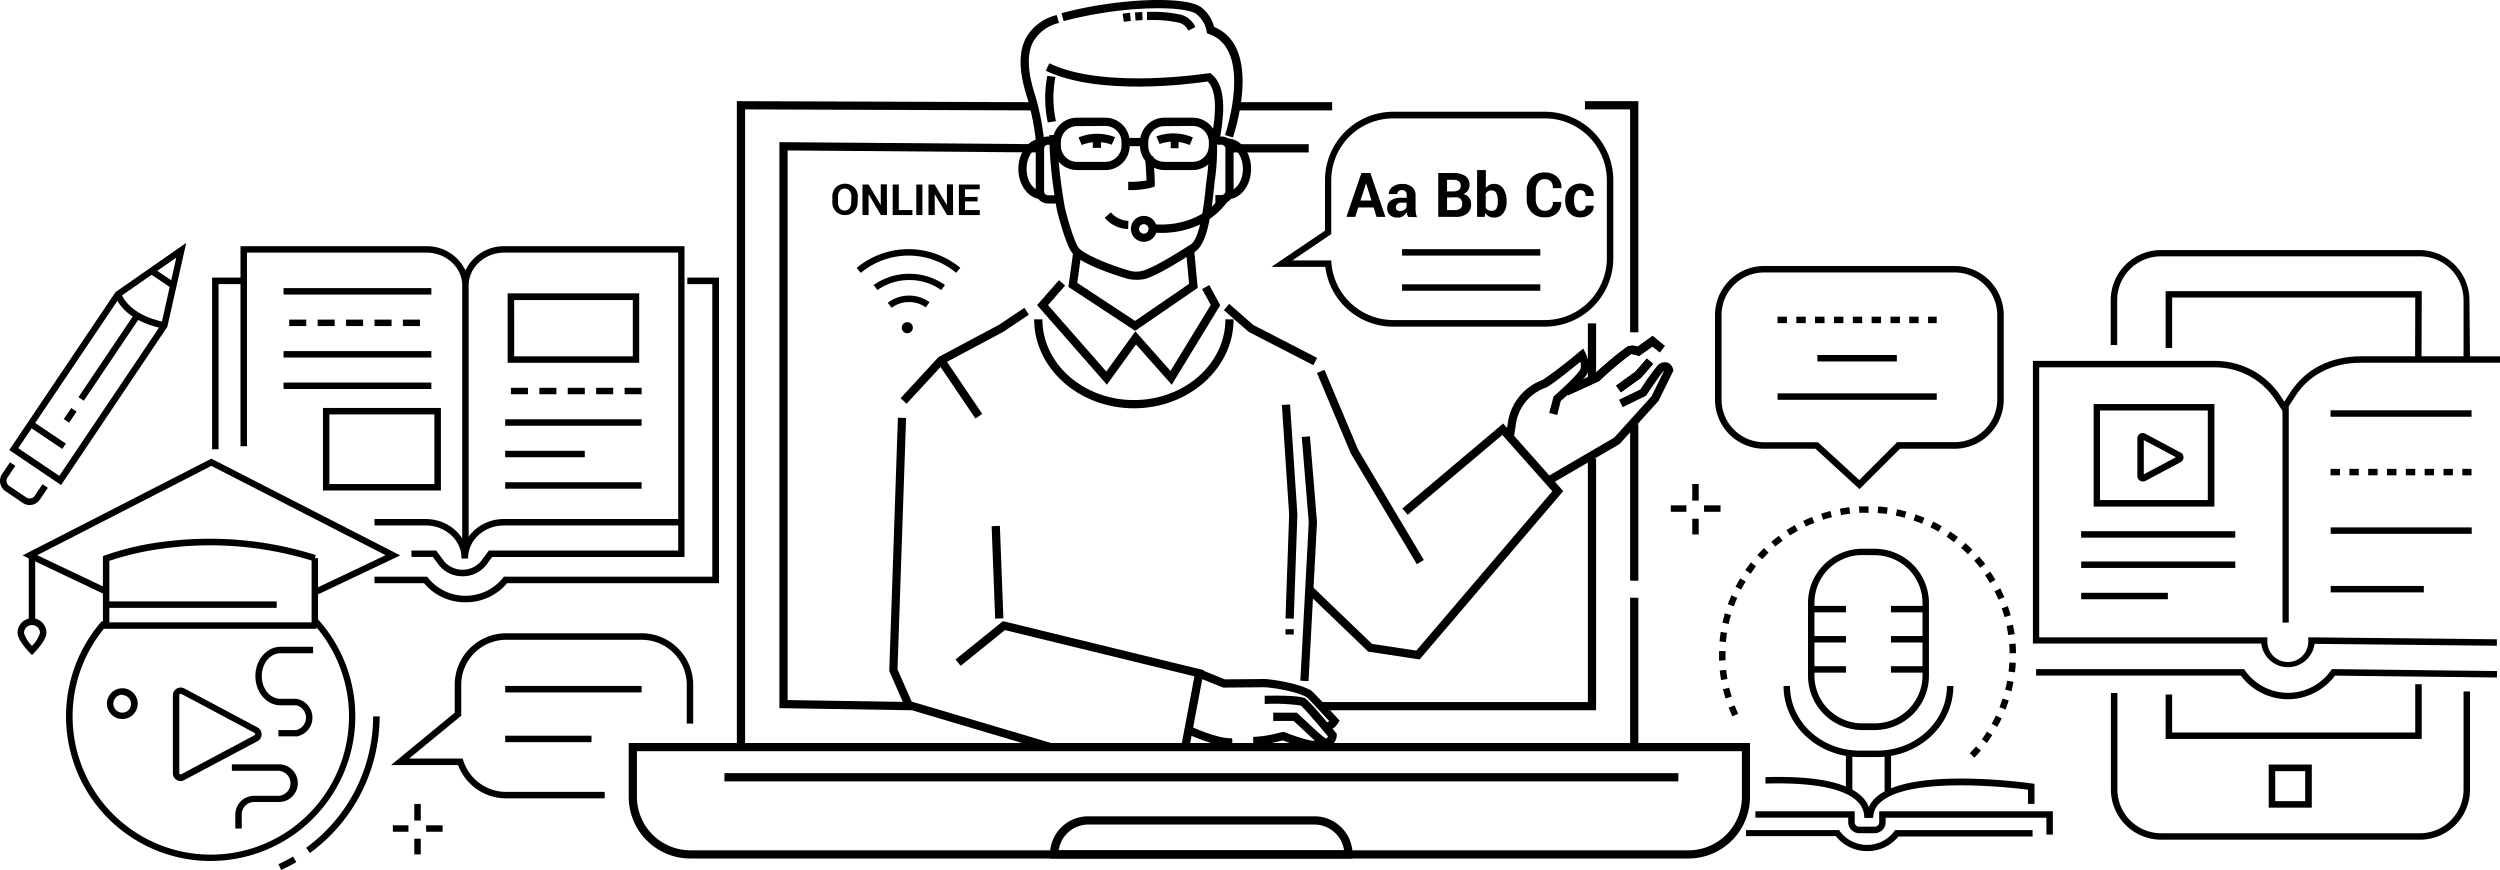 <svg xmlns="http://www.w3.org/2000/svg" viewBox="-0 -0.01 500 174.01" style=""><g><g data-name="Layer 2"><g data-name="Vector2_219091106"><circle cx="181.46" cy="65.53" r="1.11"></circle><path d="M178.33 61.55l-.78-1a7 7 0 0 1 4.27-1.44 7 7 0 0 1 4.09 1.3l-.75 1.06a5.7 5.7 0 0 0-3.34-1.07 5.72 5.72 0 0 0-3.49 1.15z"></path><path d="M188.23 58a10.89 10.89 0 0 0-6.41-2 11 11 0 0 0-6.34 2l-.75-1a12.15 12.15 0 0 1 7.09-2.25A12.2 12.2 0 0 1 189 57z"></path><path d="M172.16 54.57l-.83-1a16.23 16.23 0 0 1 10.38-3.75 16.23 16.23 0 0 1 10.35 3.73l-.83 1a14.9 14.9 0 0 0-9.52-3.44 14.92 14.92 0 0 0-9.55 3.46z"></path><path d="M247.68 20.42h18.75v1.65h-18.75z"></path><path d="M326.02 84.83h1.65v31.3h-1.65z"></path><path d="M246.6 28.83h15.14v1.65H246.6z"></path><path d="M319.22 142.04h-55.01v-1.64h53.36V91.7h1.65v50.34z"></path><path d="M182.29 142.04l-26.41-.42V28.42l52.38.41-.01 1.65-50.72-.4V140l24.78.4-.02 1.64z"></path><path d="M171.52 40.45a2.58 2.58 0 0 1-.71 1.86A2.5 2.5 0 0 1 169 43a2.46 2.46 0 0 1-1.83-.73 2.57 2.57 0 0 1-.7-1.86v-1.1a2.57 2.57 0 0 1 .7-1.85 2.67 2.67 0 0 1 3.67 0 2.54 2.54 0 0 1 .72 1.85zm-1.23-1.1a1.87 1.87 0 0 0-.35-1.17 1.17 1.17 0 0 0-1-.46 1.13 1.13 0 0 0-1 .46 1.87 1.87 0 0 0-.34 1.17v1.11a1.92 1.92 0 0 0 .34 1.18 1.26 1.26 0 0 0 1.95 0 1.86 1.86 0 0 0 .35-1.18z"></path><path d="M177.4 43h-1.22l-2.46-4.17V43h-1.22v-6.1h1.22l2.43 4.1v-4.15h1.22z"></path><path d="M179.76 42h2.72v1h-3.94v-6.1h1.22z"></path><path d="M184.48 43h-1.22v-6.1h1.22z"></path><path d="M190.62 43h-1.21l-2.47-4.17V43h-1.24v-6.1h1.22l2.46 4.1v-4.15h1.21z"></path><path d="M195.52 40.27H193V42h2.95v1h-4.17v-6.1h4.16v.95H193v1.53h2.53z"></path><path d="M337.71 171.69H138.06a12.33 12.33 0 0 1-12.32-12.31v-10.79H350v10.79a12.32 12.32 0 0 1-12.29 12.31zm-210.32-21.46v9.15a10.69 10.69 0 0 0 10.67 10.67h199.65a10.68 10.68 0 0 0 10.67-10.67v-9.15z"></path><path d="M144.89 154.62h190.78v1.65H144.89z"></path><path d="M270.52 171.69H210v-.82a7.63 7.63 0 0 1 7.62-7.62h45.28a7.63 7.63 0 0 1 7.62 7.62zm-58.78-1.64h57.07a6 6 0 0 0-5.91-5.15h-45.24a6 6 0 0 0-5.92 5.15z"></path><path d="M326.02 119.54h1.65v29.88h-1.65z"></path><path d="M149.02 149.43h-1.65V20.22l59.43.21-.01 1.64-57.77-.2v127.56z"></path><path d="M274.74 41.48h-3.09l-.59 1.89h-1.78l3-8.78h1.8l3 8.78h-1.78zm-2.65-1.38h2.21l-1.08-3.45z"></path><path d="M281.62 43.37a2.87 2.87 0 0 1-.17-.47 4 4 0 0 1-.1-.5 2.45 2.45 0 0 1-.71.79 1.79 1.79 0 0 1-1.06.31A2.17 2.17 0 0 1 278 43a1.89 1.89 0 0 1-.56-1.44 1.73 1.73 0 0 1 .74-1.48 3.74 3.74 0 0 1 2.16-.53h1V39a1 1 0 0 0-.24-.73 1 1 0 0 0-.73-.26.93.93 0 0 0-.66.21.73.73 0 0 0-.24.58h-1.7a1.65 1.65 0 0 1 .71-1.42 3.15 3.15 0 0 1 2-.6 2.9 2.9 0 0 1 1.9.59 2.05 2.05 0 0 1 .73 1.69v2.7a4.68 4.68 0 0 0 .07.86 4.52 4.52 0 0 0 .22.8zM280 42.2a1.51 1.51 0 0 0 .82-.23 1.12 1.12 0 0 0 .49-.53v-.92h-1a1.16 1.16 0 0 0-.85.28.9.9 0 0 0-.29.67.67.67 0 0 0 .22.53.84.84 0 0 0 .61.2z"></path><path d="M287.65 43.37v-8.78h3a4.2 4.2 0 0 1 2.42.6 2.07 2.07 0 0 1 .83 1.81 1.87 1.87 0 0 1-1.26 1.81 1.87 1.87 0 0 1 1.19.72 2.19 2.19 0 0 1 .39 1.29 2.3 2.3 0 0 1-.83 1.91 3.79 3.79 0 0 1-2.36.64zm1.76-5.1h1.26a1.79 1.79 0 0 0 1.09-.29 1 1 0 0 0 .38-.84 1.06 1.06 0 0 0-.38-.9 1.93 1.93 0 0 0-1.15-.29h-1.2zm0 1.22V42H291a1.61 1.61 0 0 0 1.07-.31 1.11 1.11 0 0 0 .37-.9 1.39 1.39 0 0 0-.32-1 1.28 1.28 0 0 0-1-.34z"></path><path d="M301.32 40.29a3.8 3.8 0 0 1-.66 2.34 2.2 2.2 0 0 1-1.88.87 2 2 0 0 1-1-.24 2.15 2.15 0 0 1-.72-.69l-.13.8h-1.51V34h1.75v3.58a2 2 0 0 1 .68-.6 1.94 1.94 0 0 1 .91-.21 2.15 2.15 0 0 1 1.89.93 4.29 4.29 0 0 1 .66 2.51zm-1.76-.12a3.38 3.38 0 0 0-.28-1.52 1 1 0 0 0-1-.57 1.27 1.27 0 0 0-.69.18 1.19 1.19 0 0 0-.45.49v2.78a1.17 1.17 0 0 0 .45.46 1.52 1.52 0 0 0 .71.15 1 1 0 0 0 1-.48 2.84 2.84 0 0 0 .27-1.37z"></path><path d="M312.25 40.38a2.87 2.87 0 0 1-.86 2.25 3.5 3.5 0 0 1-2.47.83 3.43 3.43 0 0 1-2.58-1 3.6 3.6 0 0 1-1-2.62v-1.73a3.69 3.69 0 0 1 1-2.62 3.3 3.3 0 0 1 2.51-1 3.62 3.62 0 0 1 2.54.84 2.87 2.87 0 0 1 .9 2.28h-1.71a2 2 0 0 0-.41-1.33 1.7 1.7 0 0 0-1.3-.46 1.49 1.49 0 0 0-1.26.64 2.74 2.74 0 0 0-.46 1.64v1.75a2.61 2.61 0 0 0 .49 1.65 1.55 1.55 0 0 0 1.32.64 1.53 1.53 0 0 0 1.22-.44 1.93 1.93 0 0 0 .4-1.32z"></path><path d="M316.11 42.14a1.05 1.05 0 0 0 .76-.27 1 1 0 0 0 .28-.73h1.6a2 2 0 0 1-.75 1.65 2.78 2.78 0 0 1-1.91.67 2.82 2.82 0 0 1-2.25-.92 3.57 3.57 0 0 1-.79-2.37V40a3.57 3.57 0 0 1 .79-2.37 3.15 3.15 0 0 1 4.19-.25 2.3 2.3 0 0 1 .72 1.81h-1.61a1.24 1.24 0 0 0-.28-.84.94.94 0 0 0-.76-.34 1 1 0 0 0-1 .55 3 3 0 0 0-.29 1.39v.18a3 3 0 0 0 .29 1.41 1 1 0 0 0 1.01.6z"></path><path d="M309 65.32h-30.38a13.66 13.66 0 0 1-13.56-11.95h-10.79L265 46.12V36a13.68 13.68 0 0 1 13.67-13.66H309A13.68 13.68 0 0 1 322.66 36v15.66A13.68 13.68 0 0 1 309 65.32zm-50.52-13.25h7.76l.05.6A12.43 12.43 0 0 0 278.62 64H309a12.39 12.39 0 0 0 12.37-12.37V36A12.39 12.39 0 0 0 309 23.67h-30.38A12.39 12.39 0 0 0 266.25 36v10.81z"></path><path d="M327.67 66.45h-1.65V21.87h-9.03v-1.65h10.68v46.23z"></path><path d="M317.57 64.67h1.65v10.94h-1.65z"></path><path d="M280.41 49.82h27.65v1.29h-27.65z"></path><path d="M280.41 56.85h27.65v1.29h-27.65z"></path><path d="M42.14 172.19a28.93 28.93 0 0 1-21.76-48l1 .86a27.64 27.64 0 1 0 41-.62l.94-.88a28.93 28.93 0 0 1-21.18 48.63z"></path><path d="M82.86 160.78h1.29v3.32h-1.29z"></path><path d="M78.57 165.05h3.12v1.29h-3.12z"></path><path d="M82.86 167.73h1.29v3.14h-1.29z"></path><path d="M85.22 165.05h3.3v1.29h-3.3z"></path><path d="M338.45 96.79h1.29v3.32h-1.29z"></path><path d="M334.16 101.06h3.12v1.29h-3.12z"></path><path d="M338.45 103.74h1.29v3.14h-1.29z"></path><path d="M340.81 101.06h3.3v1.29h-3.3z"></path><path d="M494 71.9h-1.29V60a8.75 8.75 0 0 0-8.74-8.74h-51.79a8.75 8.75 0 0 0-8.74 8.74v9h-1.3v-9a10.06 10.06 0 0 1 10-10h51.75a10.05 10.05 0 0 1 10 10z"></path><path d="M483.93 167.93h-51.75a10.05 10.05 0 0 1-10-10v-19.34h1.3v19.31a8.76 8.76 0 0 0 8.74 8.74h51.75a8.76 8.76 0 0 0 8.74-8.74v-19.62H494v19.62a10 10 0 0 1-10.07 10.03z"></path><path d="M484.31 71.39h-1.29l.03-11.89h-48.62v10.08h-1.3V58.21h51.22l-.04 13.18z"></path><path d="M484.34 147.78h-51.21v-8.89h1.3v7.6h48.62v-9.66h1.29v10.95z"></path><path d="M462.36 161.52h-8.62v-8.62h8.62zm-7.32-1.3h6v-6h-6z"></path><path d="M442.88 101.31h-24.15V80.8h24.15zM420 100h21.56V82.09H420z"></path><path d="M428.55 96.28a1.09 1.09 0 0 1-1.08-1.09v-7.52a1.08 1.08 0 0 1 .52-.93 1.1 1.1 0 0 1 1.08 0l7.06 3.76a1.09 1.09 0 0 1 0 1.92l-7.06 3.76a1.08 1.08 0 0 1-.52.1zm.21-8.27v6.84l6.42-3.42zm6.76 3.24z"></path><path d="M416.23 112.29h30.83v1.29h-30.83z"></path><path d="M416.23 118.55h17.34v1.29h-17.34z"></path><path d="M466.11 82.05h28.2v1.29h-28.2z"></path><path d="M494.31 95.05h-1.85v-1.29h1.85zm-3.73 0h-1.88v-1.29h1.88zm-3.77 0h-1.88v-1.29h1.88zm-3.76 0h-1.88v-1.29h1.88zm-3.76 0h-1.89v-1.29h1.89zm-3.77 0h-1.88v-1.29h1.88zm-3.76 0h-1.88v-1.29h1.88zm-3.77 0h-1.88v-1.29H468z"></path><path d="M466.14 105.47h28.2v1.29h-28.2z"></path><path d="M466.14 117.18h18.62v1.29h-18.62z"></path><path d="M457.59 139.84a11.8 11.8 0 0 1-9.43-4.73h-40.94v-1.29h41.6l.19.27a10.49 10.49 0 0 0 17.17 0l.19-.28h.34l32.69.39v1.29l-32.4-.37a11.84 11.84 0 0 1-9.41 4.72z"></path><path d="M457.59 133.43a5.39 5.39 0 0 1-5.34-4.73h-45.67V72.17H443a15.71 15.71 0 0 1 13.22 7.17l1.48 2.28-1.09.71-1.53-2.33A14.42 14.42 0 0 0 443 73.46h-35.16v54h45.64v.64a4.09 4.09 0 1 0 8.17 0v-.65l37.72.4v1.29l-36.46-.38a5.38 5.38 0 0 1-5.32 4.67z"></path><path d="M456.5 124.51V80.87l1.59-2.45c3-4.62 8-7.17 14.13-7.17H500v1.29h-27.82c-5.66 0-10.29 2.34-13.05 6.59l-1.38 2.12v43.25z"></path><path d="M309.65 97.11l-.82-1.42 14-8.17 7.47-8.26 2.5-5.08a1.87 1.87 0 0 0-.23.17c-.29.29-1.87 2.57-3.23 4.6l-.12.19-4.69 2.28-.72-1.48 4.29-2.08a50 50 0 0 1 3.4-4.76 2 2 0 0 1 2-.59 1.85 1.85 0 0 1 1.12 1.31l.07.29-3 6.08-7.8 8.63-.11.06z"></path><path d="M313.56 79.07l-.68-1.5 6-2.76a69.64 69.64 0 0 1 6.56-5.48 2.79 2.79 0 0 1 2.08 0l3-2.15 2.43 2-1 1.28-1.46-1.18-2.69 1.92-.4-.14a4.93 4.93 0 0 0-1.2-.26 74 74 0 0 0-6.28 5.31l-.1.09z"></path><path d="M324.19 78.45l-.97-1.33 3.88-2.81 2.26-2.61 1.25 1.08-2.39 2.75-4.03 2.92z"></path><path d="M313.56 79.07l-.68-1.5 6-2.76a69.64 69.64 0 0 1 6.56-5.48 2.79 2.79 0 0 1 2.08 0l3-2.15 2.43 2-1 1.28-1.46-1.18-2.69 1.92-.4-.14a4.93 4.93 0 0 0-1.2-.26 74 74 0 0 0-6.28 5.31l-.1.09z"></path><path d="M302.84 87.09l-1.63-.25.33-2.07a10.7 10.7 0 0 1 7-8.8 89.84 89.84 0 0 0 7.31-5.62l.81-.66.46.94c.12.25 1.15 2.48.38 4s-4.38 4.71-5.35 5.56l-.71 2.81-1.6-.43.88-3.29.19-.17c1.73-1.52 4.67-4.3 5.15-5.24a2.44 2.44 0 0 0 0-1.51c-2.11 1.71-6 4.85-6.91 5.16a9.12 9.12 0 0 0-6 7.51z"></path><path d="M324.19 78.45l-.97-1.33 3.88-2.81 2.26-2.61 1.25 1.08-2.39 2.75-4.03 2.92z"></path><path d="M246.58 27.48L245 27c.06-.17 5.71-17-3.14-20.18l-.46-.17-.08-.49a5.82 5.82 0 0 0-2-3.33c-2.13-1.71-14.51-1.83-26.59 1.39l-.43-1.59c11.09-3 25-3.53 28-1.14a7.37 7.37 0 0 1 2.53 3.89c9.81 4.02 4.01 21.36 3.75 22.1z"></path><path d="M237.65 6.13a2.79 2.79 0 0 0-2.15-1.66A24.26 24.26 0 0 0 230 4h-.6V2.36h.59a25.55 25.55 0 0 1 5.79.49 4.41 4.41 0 0 1 3.29 2.55z"></path><path d="M227.11 4.11L227 2.47c.49 0 1-.06 1.45-.08l.06 1.61c-.45.05-.92.08-1.4.11z"></path><path d="M224.75 4.34l-.21-1.63 1.46-.17.16 1.64z"></path><path d="M209.56 24.49a23.41 23.41 0 0 1-.1-9.33l1.63.22a21.76 21.76 0 0 0 .1 8.84z"></path><path d="M218.55 27.91h1.66v1.65h-1.66z"></path><path d="M234.15 27.98h1.56v1.65h-1.56z"></path><path d="M225.63 45.81a6.37 6.37 0 0 1-4.69-2.27l1.24-1.08a4.77 4.77 0 0 0 3.5 1.7z"></path><path d="M237.93 29a8.18 8.18 0 0 0-6-.21l-.65-1.52a9.82 9.82 0 0 1 7.31.22z"></path><path d="M216.34 29l-.63-1.52a9.78 9.78 0 0 1 7.31-.05l-.67 1.5a8.21 8.21 0 0 0-6.01.07z"></path><path d="M225.64 38v-1.65a20 20 0 0 0 3.67-.26c-.05-1-.16-3-.29-4.73l1.64-.12c.14 1.86.25 3.89.3 4.87V37.29l-.59.2a16.32 16.32 0 0 1-4.73.51z"></path><path d="M243.89 28.26l-1.62-.26v-.12c.53-3.05 1.63-9.26-.73-11.6-3 .46-21.74 3-32.39-2.15l.72-1.48c10.9 5.3 31.58 2 31.79 2l.36-.06.28.22c3.46 2.74 2.25 9.67 1.59 13.4z"></path><path d="M207.16 28a51 51 0 0 0-1.65-8.26c-1.1-3.41-2.33-8.37-.32-12.16A9.59 9.59 0 0 1 211.35 3l.46 1.58a8 8 0 0 0-5.16 3.75c-1.72 3.23-.58 7.75.43 10.87a51 51 0 0 1 1.71 8.59z"></path><path d="M221.07 34h-5.67a4.87 4.87 0 0 1-4.87-4.87v-.73a4.87 4.87 0 0 1 4.87-4.87h5.67a4.87 4.87 0 0 1 4.87 4.87v.69a4.87 4.87 0 0 1-4.87 4.91zm-5.67-8.78a3.23 3.23 0 0 0-3.23 3.22v.69a3.23 3.23 0 0 0 3.23 3.23h5.67a3.23 3.23 0 0 0 3.23-3.23v-.73a3.23 3.23 0 0 0-3.23-3.22z"></path><path d="M238.54 34h-5.67a4.88 4.88 0 0 1-4.87-4.91v-.69a4.88 4.88 0 0 1 4.87-4.87h5.67a4.88 4.88 0 0 1 4.88 4.87v.69a4.88 4.88 0 0 1-4.88 4.91zm-5.67-8.78a3.22 3.22 0 0 0-3.22 3.22v.69a3.23 3.23 0 0 0 3.22 3.23h5.67a3.23 3.23 0 0 0 3.23-3.23v-.73a3.23 3.23 0 0 0-3.23-3.22z"></path><path d="M225.12 27.58h3.71v1.65h-3.71z"></path><path d="M227.03 66.16l-13.35-8.79.97-7.02 1.63.23-.83 5.98 11.56 7.61 10.8-7.41-.63-6.81 1.64-.15.72 7.77-12.51 8.59z"></path><path d="M234.35 76.94l-7.15-8.06-5.82 8.05-13.96-15.92 4.37-4.99 1.24 1.08-3.42 3.91 11.65 13.28 5.81-8.04 7.03 7.93 8.05-13.2-1.74-3.18 1.44-.79 2.2 4.02-9.7 15.91z"></path><path d="M181.32 80.74l-1.21-1.11 7.58-8.22 12.2-6.52 4.98-3.34.91 1.37-5.07 3.4-12 6.41-7.39 8.01z"></path><path d="M209.84 150.2l-28.71-8.53-3.28-7.49 1.73-50.65 1.64.05-1.72 50.29 2.84 6.44 27.97 8.31-.47 1.58z"></path><path d="M262.67 73.03l-12.95-6.67-4.96-4.35 1.09-1.24 4.81 4.22 12.77 6.58-.76 1.46z"></path><path d="M237.94 149.14l-1.62-.3 2.56-13.58-37.89-9.25-8.86 7.15-1.03-1.28 9.49-7.66 40.2 9.81-2.85 15.11z"></path><path d="M198.325 105.231l1.65-.063.706 18.487-1.649.063z"></path><path d="M187.518 72.521l1.367-.925 7.565 11.17-1.367.925z"></path><path d="M283.36 112.83l-13.21-22.16-.02-.05-6.74-16.04 1.51-.63 6.73 15.98 13.14 22.06-1.41.84z"></path><path d="M283.92 131.88l-10.28-1.56-12.47-11.98 1.14-1.19 12.1 11.62 8.85 1.34 27.2-31.87-10-11.26-18.92 15.97-1.07-1.26 20.16-17 12.02 13.52-28.73 33.67z"></path><path d="M261.71 136.22l-1.64-.09 1.68-31.7-1.4-17.04 1.64-.14 1.41 17.15v.06l-1.69 31.76z"></path><path d="M226.78 81.65c-11 0-19.95-8-19.95-17.79h1.65c0 8.9 8.21 16.14 18.3 16.14s18.3-7.24 18.3-16.14h1.64c0 9.81-8.95 17.79-19.94 17.79z"></path><path d="M258.75 123.73l-1.65-.06.73-20.77-1.46-21.91 1.64-.11 1.47 21.99v.04l-.73 20.82z"></path><path d="M262.78 149.78c-.93 0-2.71-.34-6.21-1.71l-.67.15a25.45 25.45 0 0 1-5.26.8v-1.65a23.31 23.31 0 0 0 4.93-.76l.92-.2.25-.06.23.09c2.31.92 5.17 1.8 5.91 1.71a3.2 3.2 0 0 0 .36-.58l.44-1 .82.66c.62.49.86.45.86.45a.82.82 0 0 0 .22-.43c-2.29-2.76-4.84-5.69-5.42-6.15a37.21 37.21 0 0 0-7.22-.31v-1.65c.62 0 6.17-.17 7.89.43.25.09.82.29 6.31 6.93l.21.25v.34a2.6 2.6 0 0 1-1.27 2.1 2 2 0 0 1-1.76-.16 2.4 2.4 0 0 1-.41.43 1.46 1.46 0 0 1-1.13.32zm-2.69-8.67z"></path><path d="M265.24 146.15a1.77 1.77 0 0 1-.5-.07l.39-1.6a.84.84 0 0 0 .71-.28c-2-2.17-4.09-4.42-4.48-4.76-2.54-1.43-7.9-2-8.41-2l-8.3.07-5.12-2.06.62-1.53 4.81 1.94 8.06-.07c.25 0 6.21.58 9.17 2.28.13.07.47.27 5.31 5.58l.42.46-.33.53a3.07 3.07 0 0 1-2.35 1.51zm-3.84-6.69z"></path><path d="M246.24 149.3c-3.47 0-8.73-2.51-9-2.62l.71-1.48c.06 0 5.42 2.58 8.48 2.45l.07 1.64z"></path><path d="M263.4 148.52l-4.68-4.34h-4.08v-1.65h4.73l5.15 4.78-1.12 1.21z"></path><path d="M257.1 125.83h1.65v1.06h-1.65z"></path><path d="M228.77 48.35a2.59 2.59 0 1 1 2.59-2.59 2.59 2.59 0 0 1-2.59 2.59zm0-3.53a.95.95 0 1 0 .94.94.95.95 0 0 0-.94-.94z"></path><path d="M232.35 46.57a12.79 12.79 0 0 1-1.43-.07l.2-1.64c.09 0 8.5.92 13.17-5.75l1.35 1c-4.07 5.76-10.45 6.46-13.29 6.46z"></path><path d="M244.29 40.69h-1.21V39h1.21a.79.79 0 0 0 .79-.78v-8.5a.79.79 0 0 0-.79-.78h-1.21v-1.65h1.21a2.43 2.43 0 0 1 2.43 2.43v8.54a2.43 2.43 0 0 1-2.43 2.43z"></path><path d="M245.49 39.84V38.2c1.7 0 3.09-2 3.09-4.43s-1.39-4.44-3.09-4.44v-1.64c2.61 0 4.73 2.72 4.73 6.08s-2.12 6.07-4.73 6.07z"></path><path d="M211.58 40.69h-2a2.43 2.43 0 0 1-2.43-2.43v-8.54a2.43 2.43 0 0 1 2.43-2.43h1.22v1.65h-1.2a.78.78 0 0 0-.78.78v8.54a.78.78 0 0 0 .78.78h2z"></path><path d="M208.41 39.84c-2.61 0-4.74-2.72-4.74-6.07s2.13-6.08 4.74-6.08v1.64c-1.71 0-3.09 2-3.09 4.44s1.38 4.43 3.09 4.43z"></path><path d="M227.13 55.94a6.8 6.8 0 0 1-1.89-.27c-1.48-.44-9-2.75-10.8-5.09-1.37-1.77-2.92-8-3.09-8.7v-.05s-.47-2.68-.79-5.18a82.3 82.3 0 0 1-.71-9.63l1.64-.05a81.59 81.59 0 0 0 .7 9.47c.31 2.33.73 4.79.78 5.07.45 1.85 1.81 6.8 2.79 8.06s5.93 3.32 10 4.52a5 5 0 0 0 2.95 0c2.35-.74 6.71-3.49 8.8-4.81l.61-.38c2-1.25 2.79-9.08 3.05-11.65 0-.4.08-.75.11-1a46.46 46.46 0 0 0 .49-6.89l1.65-.1a46.46 46.46 0 0 1-.51 7.21c0 .24-.06.57-.1 1-.6 5.82-1.47 11.4-3.82 12.87l-.6.38c-2.32 1.46-6.63 4.19-9.18 5a6.73 6.73 0 0 1-2.08.22z"></path><path d="M24.46 143.79a3.07 3.07 0 0 1-3.07-3.07 3.09 3.09 0 0 1 .9-2.18 3.08 3.08 0 0 1 4.35 0 3.09 3.09 0 0 1 .9 2.18 3.07 3.07 0 0 1-3.08 3.07zm0-4.85a1.77 1.77 0 0 0-1.26.52 1.78 1.78 0 0 0 2.52 2.54 1.78 1.78 0 0 0-1.26-3z"></path><path d="M36.13 156.21a1.54 1.54 0 0 1-.8-.23 1.53 1.53 0 0 1-.76-1.34v-15.58a1.57 1.57 0 0 1 2.3-1.38l14.62 7.79a1.56 1.56 0 0 1 0 2.76L36.86 156a1.47 1.47 0 0 1-.73.21zm0-17.42a.26.26 0 0 0-.14 0 .26.26 0 0 0-.13.23v15.58a.25.25 0 0 0 .13.23.27.27 0 0 0 .27 0l14.63-7.79a.28.28 0 0 0 0-.48l-14.63-7.79z"></path><path d="M56.23 174l-.54-1.18a32.33 32.33 0 0 0 2.92-1.52l.66 1.11c-.98.59-2.01 1.08-3.04 1.59z"></path><path d="M62 170.59l-.77-1.05a32.63 32.63 0 0 0 13.4-26.27h1.3A33.94 33.94 0 0 1 62 170.59z"></path><path d="M6.4 131l-.46-.47c-.41-.41-2.43-2.54-2.43-4a2.89 2.89 0 0 1 2.89-2.89 2.9 2.9 0 0 1 2.89 2.89c0 1.43-2 3.56-2.43 4zm0-6a1.6 1.6 0 0 0-1.6 1.6 6.33 6.33 0 0 0 1.6 2.57 6.33 6.33 0 0 0 1.6-2.62A1.6 1.6 0 0 0 6.4 125z"></path><path d="M48.35 165.69h-1.29v-2.77a3.77 3.77 0 0 1 3.77-3.77h4.77a2.48 2.48 0 0 0 0-5h-9.23v-1.29h9.23a3.77 3.77 0 1 1 0 7.53h-4.77a2.48 2.48 0 0 0-2.48 2.48z"></path><path d="M59.23 147.26h-3.55V146h3.55a2.54 2.54 0 0 0 0-4.95h-3.15c-2.76 0-5-2.63-5-5.85s2.25-5.85 5-5.85h6.54v1.29h-6.54c-2 0-3.72 2-3.72 4.56s1.67 4.55 3.72 4.55h3.15a3.81 3.81 0 0 1 0 7.54z"></path><path d="M20.3 124.46h43.01v1.29H20.3z"></path><path d="M21.87 125.11h-1.29v-13.89l.41-.16a56.09 56.09 0 0 1 12.44-2.81A70.59 70.59 0 0 1 63.16 111l-.19.61h.64v13.19h-1.29v-12.7a69.11 69.11 0 0 0-28.69-2.53 57.91 57.91 0 0 0-11.76 2.59z"></path><path d="M21.01 118.9l-16.5-7.83 37.76-19.35 37.77 19.35-16.34 7.75-.56-1.16 13.97-6.63-34.84-17.86-34.83 17.86 14.12 6.7-.55 1.17z"></path><path d="M21.46 120.27h33.88v1.29H21.46z"></path><path d="M12.21 97L1.85 90l21.26-31.6 14.14-9.84-3.78 16.79-.07.1zm-8.56-7.37l8.21 5.53 20.4-30.33 3-13.32-11.21 7.8z"></path><path d="M5.789 85.301l.72-1.07 6.663 4.482-.72 1.07z"></path><path d="M30.132 54.822l.722-1.07 4.258 2.872-.722 1.071z"></path><path d="M15.693 79.418l11.482-17.067 1.07.72-11.481 17.067z"></path><path d="M12.754 83.808l1.49-2.216 1.071.72-1.49 2.216z"></path><path d="M5.93 101a2.47 2.47 0 0 1-1.39-.43l-3.43-2.33a2.47 2.47 0 0 1-1.06-1.59 2.45 2.45 0 0 1 .38-1.88L2 92.45l1.07.72-1.57 2.32a1.22 1.22 0 0 0 .33 1.68l3.43 2.31a1.22 1.22 0 0 0 .91.18 1.17 1.17 0 0 0 .77-.51l1.56-2.32 1.07.72L8 99.87A2.49 2.49 0 0 1 5.93 101z"></path><path d="M32.74 65.73C24.43 64.1 23 59.22 23 59l1.25-.35c.05.18 1.32 4.32 8.79 5.79z"></path><path d="M373.42 170.21a8 8 0 0 1-6.27-3h-17.94V166h18.6l.19.27a6.78 6.78 0 0 0 10.83 0l.2-.27h27.49v1.3h-26.84a7.94 7.94 0 0 1-6.26 2.91z"></path><path d="M410.57 166.91h-1.29v-3.38h-32.15v.9a2.21 2.21 0 0 1-2.2 2.2h-3.09a2.21 2.21 0 0 1-2.2-2.2v-.9h-18.56v-1.29h19.86v2.19a.9.9 0 0 0 .9.9h3.09a.9.9 0 0 0 .91-.9v-2.19h34.73z"></path><path d="M374.64 163.56h-1.3a5.42 5.42 0 0 1 2-4.22c6.89-6 30-2.8 31-2.66l.56.08v4h-1.3v-2.83c-3.59-.45-23.5-2.68-29.38 2.43a4.1 4.1 0 0 0-1.58 3.2z"></path><path d="M374.14 163.56h-1.29a4.44 4.44 0 0 0-1.43-3.34c-2.66-2.58-9-3.79-18.33-3.51v-1.29c9.83-.3 16.32 1 19.27 3.87a5.75 5.75 0 0 1 1.78 4.27z"></path><path d="M375.47 151.4h-3.55c-8.39 0-15.21-6.37-15.21-14.21H358c0 7.12 6.25 12.92 13.92 12.92h3.55c7.67 0 13.92-5.8 13.92-12.92h1.29c0 7.81-6.82 14.21-15.21 14.21z"></path><path d="M369.18 150.32h1.29v7.89h-1.29z"></path><path d="M376.92 150.32h1.29v7.89h-1.29z"></path><path d="M394.89 151.53l-.93-.9c.43-.44.84-.9 1.23-1.36l1 .83c-.42.49-.85.97-1.3 1.43zm2.49-2.93l-1-.78c.36-.49.71-1 1-1.51l1.09.7c-.35.54-.71 1.07-1.09 1.59zm2.08-3.23l-1.13-.63c.3-.54.58-1.09.84-1.64l1.17.56c-.27.57-.57 1.15-.88 1.71zm-53-2.09c-.26-.58-.51-1.17-.74-1.77l1.21-.46c.21.57.45 1.14.71 1.69zm54.64-1.38l-1.2-.48c.23-.57.44-1.15.62-1.73l1.23.4c-.18.6-.4 1.21-.64 1.81zm-56-2.21c-.19-.61-.36-1.24-.51-1.86l1.26-.3c.14.6.31 1.19.49 1.78zm57.2-1.45l-1.26-.32c.15-.59.29-1.19.4-1.79l1.27.23c-.12.64-.26 1.26-.41 1.88zM344.21 136c-.11-.63-.2-1.27-.26-1.91l1.28-.13c.07.61.15 1.22.25 1.82zm58.79-1.54l-1.29-.15c.08-.61.13-1.22.16-1.83l1.29.07c-.03.63-.09 1.28-.16 1.91zm-59.19-2.34v-1.92h1.3V132.04zm58.1-1.48c0-.62 0-1.23-.08-1.84l1.29-.1c.05.64.08 1.28.08 1.92zm-56.72-2.25l-1.29-.11c.06-.63.14-1.28.23-1.91l1.28.2c-.09.6-.17 1.22-.22 1.82zm56.45-1.39c-.09-.61-.19-1.21-.31-1.81l1.26-.26c.13.62.24 1.26.33 1.89zm-55.89-2.21l-1.26-.28c.14-.62.3-1.25.47-1.86l1.25.36c-.21.56-.33 1.16-.46 1.75zm55.15-1.39c-.17-.59-.35-1.18-.55-1.76l1.22-.42c.21.6.4 1.22.57 1.84zm-54.12-2.14l-1.22-.44c.22-.6.46-1.2.71-1.78l1.19.52c-.25.53-.46 1.1-.68 1.67zm52.91-1.34c-.24-.56-.5-1.12-.77-1.67l1.16-.58c.28.58.55 1.16.8 1.75zm-51.44-2l-1.15-.59c.29-.57.61-1.13.94-1.68l1.11.67c-.32.47-.62 1.01-.9 1.55zM398 116.6c-.31-.52-.63-1-1-1.55l1.07-.73c.36.53.71 1.08 1 1.63zm-47.89-1.87l-1.06-.74c.36-.53.75-1 1.14-1.54l1 .8c-.32.48-.69.97-1.04 1.48zm45.89-1.17c-.37-.49-.76-1-1.17-1.42l1-.86c.42.48.84 1 1.23 1.48zm-43.54-1.71l-1-.87c.43-.47.88-.94 1.34-1.38l.9.93c-.42.47-.85.87-1.26 1.32zm41.11-1c-.43-.43-.88-.86-1.34-1.26l.85-1c.48.42.95.86 1.4 1.31zm-38.47-1.51l-.84-1c.48-.41 1-.81 1.5-1.19l.78 1c-.54.36-1 .74-1.46 1.14zm35.7-.91c-.48-.38-1-.74-1.49-1.08l.72-1.07c.53.35 1.06.73 1.56 1.12zm-32.8-1.34l-.71-1.09c.54-.34 1.09-.68 1.65-1l.63 1.13c-.5.31-1.03.63-1.57.96zm29.7-.76q-.8-.47-1.62-.87l.58-1.16c.57.29 1.14.59 1.69.91zm-26.5-1l-.56-1.17c.58-.28 1.17-.54 1.77-.77l.48 1.2c-.54.18-1.11.41-1.66.7zm23.21-.59c-.56-.24-1.14-.46-1.71-.65l.42-1.23c.6.21 1.2.44 1.79.68zm-19.79-.78l-.4-1.23c.61-.2 1.23-.38 1.84-.54l.33 1.25c-.56.11-1.16.29-1.74.48zm16.32-.41c-.59-.16-1.19-.31-1.79-.43l.26-1.27c.62.13 1.25.28 1.87.45zm-12.73-.55l-.24-1.27c.63-.12 1.27-.22 1.9-.29l.16 1.28c-.61.08-1.22.17-1.82.28zm9.16-.23q-.92-.12-1.83-.18l.09-1.3c.63 0 1.28.12 1.91.2zm-5.51-.21l-.07-1.29h1.92v1.29h-.2c-.51-.05-1.11-.03-1.65 0z"></path><path d="M362.24 121.17h6.95v1.29h-6.95z"></path><path d="M362.24 127.2h6.95v1.29h-6.95z"></path><path d="M362.24 133.23h6.95v1.29h-6.95z"></path><path d="M378.19 121.17h6.95v1.29h-6.95z"></path><path d="M378.19 127.2h6.95v1.29h-6.95z"></path><path d="M378.19 133.23h6.95v1.29h-6.95z"></path><path d="M374.94 146h-2.49a10.87 10.87 0 0 1-10.85-10.9v-14.51a10.87 10.87 0 0 1 10.85-10.85h2.49a10.87 10.87 0 0 1 10.85 10.85v14.51a10.87 10.87 0 0 1-10.85 10.9zm-2.49-35a9.57 9.57 0 0 0-9.56 9.56v14.54a9.57 9.57 0 0 0 9.56 9.56h2.49a9.57 9.57 0 0 0 9.56-9.56v-14.51a9.57 9.57 0 0 0-9.56-9.56z"></path><path d="M93.11 120.44a10.63 10.63 0 0 1-8.3-3.81H74.9v-1.3h10.55l.19.26a9.61 9.61 0 0 0 14.93 0l.19-.26h41.7V56.81h-5v-1.3h6.34v61.12h-42.39a10.64 10.64 0 0 1-8.3 3.81z"></path><path d="M43.71 89.84h-1.29V55.51h6.33v1.3h-5.04v33.03z"></path><path d="M92.51 115.24a5.94 5.94 0 0 1-4.8-2.32l-1.13-1.54h-4.29v-1.29h4.94l1.53 2.07a4.83 4.83 0 0 0 7.49 0l1.53-2.07h37.86V50.51H100.9c-4 0-7.17 3-7.17 6.57v53h-1.29v-53c0-3.62-3.22-6.57-7.17-6.57H49.4v38.72h-1.3v-40h37.17a8.51 8.51 0 0 1 7.82 4.84 8.5 8.5 0 0 1 7.81-4.84h36v62.16H98.43l-1.13 1.54a5.93 5.93 0 0 1-4.79 2.31z"></path><path d="M93.61 111.65h-1.29c0-3.62-3.22-6.57-7.17-6.57H74.9v-1.29h10.25c4.66 0 8.46 3.53 8.46 7.86z"></path><path d="M93.61 111.65h-1.29c0-4.33 3.79-7.86 8.46-7.86h35.51v1.29h-35.51c-3.95 0-7.17 2.92-7.17 6.57z"></path><path d="M56.71 57.61h29.56v1.29H56.71z"></path><path d="M56.71 70.21h29.56v1.29H56.71z"></path><path d="M56.71 76.5h29.56v1.29H56.71z"></path><path d="M101.04 83.85h27.28v1.29h-27.28z"></path><path d="M101.04 90.15h15.92v1.29h-15.92z"></path><path d="M101.04 96.44h27.28v1.29h-27.28z"></path><path d="M127.84 72.55h-26.31V58.66h26.31zm-25-1.29h23.72V60h-23.73z"></path><path d="M57.84 63.91h3.41v1.29h-3.41z"></path><path d="M63.53 63.91h3.41v1.29h-3.41z"></path><path d="M69.21 63.91h3.41v1.29h-3.41z"></path><path d="M74.9 63.91h3.41v1.29H74.9z"></path><path d="M80.58 63.91h3.41v1.29h-3.41z"></path><path d="M102.18 77.55h3.41v1.29h-3.41z"></path><path d="M107.87 77.55h3.41v1.29h-3.41z"></path><path d="M113.55 77.55h3.41v1.29h-3.41z"></path><path d="M119.23 77.55h3.41v1.29h-3.41z"></path><path d="M124.92 77.55h3.41v1.29h-3.41z"></path><path d="M88.18 98.09H64.59V81.58h23.59zm-22.3-1.29h21V82.87h-21z"></path><path d="M120.94 159.66h-19.69a10.26 10.26 0 0 1-9.64-6.66h-13.4l12.73-10.48v-5.57a10.32 10.32 0 0 1 10.31-10.31h27.08a10.32 10.32 0 0 1 10.31 10.31v7.76h-1.29v-7.76a9 9 0 0 0-9-9h-27.1a9 9 0 0 0-9 9v6.18l-10.43 8.57h10.71l.15.45a9 9 0 0 0 8.57 6.22h19.69z"></path><path d="M371.9 97.82l-8.81-8.08h-10.26a9.83 9.83 0 0 1-9.83-9.82V63a9.82 9.82 0 0 1 9.81-9.81h38.1a9.83 9.83 0 0 1 9.84 9.81v16.92a9.84 9.84 0 0 1-9.82 9.82H380zm-19.07-43.34a8.53 8.53 0 0 0-8.52 8.52v16.92a8.53 8.53 0 0 0 8.52 8.52h10.77l8.26 7.56 7.56-7.58h11.51a8.53 8.53 0 0 0 8.52-8.52V63a8.53 8.53 0 0 0-8.52-8.52z"></path><path d="M5.75 111.05h1.29v13.26H5.75z"></path><path d="M387.34 64.62h-1.72v-1.3h1.72zm-3.61 0h-1.88v-1.3h1.88zm-3.76 0h-1.88v-1.3H380zm-3.76 0h-1.89v-1.3h1.89zm-3.77 0h-1.88v-1.3h1.88zm-3.76 0h-1.88v-1.3h1.88zm-3.76 0H363v-1.3h1.89zm-3.77 0h-1.88v-1.3h1.88zm-3.76 0h-1.88v-1.3h1.88z"></path><path d="M363.48 70.99h15.89v1.29h-15.89z"></path><path d="M355.51 78.66h31.84v1.29h-31.84z"></path><path d="M101.04 137.18h27.28v1.29h-27.28z"></path><path d="M101.04 147.13h17.26v1.29h-17.26z"></path><path d="M416.23 106.23h30.83v1.29h-30.83z"></path></g></g></g></svg>